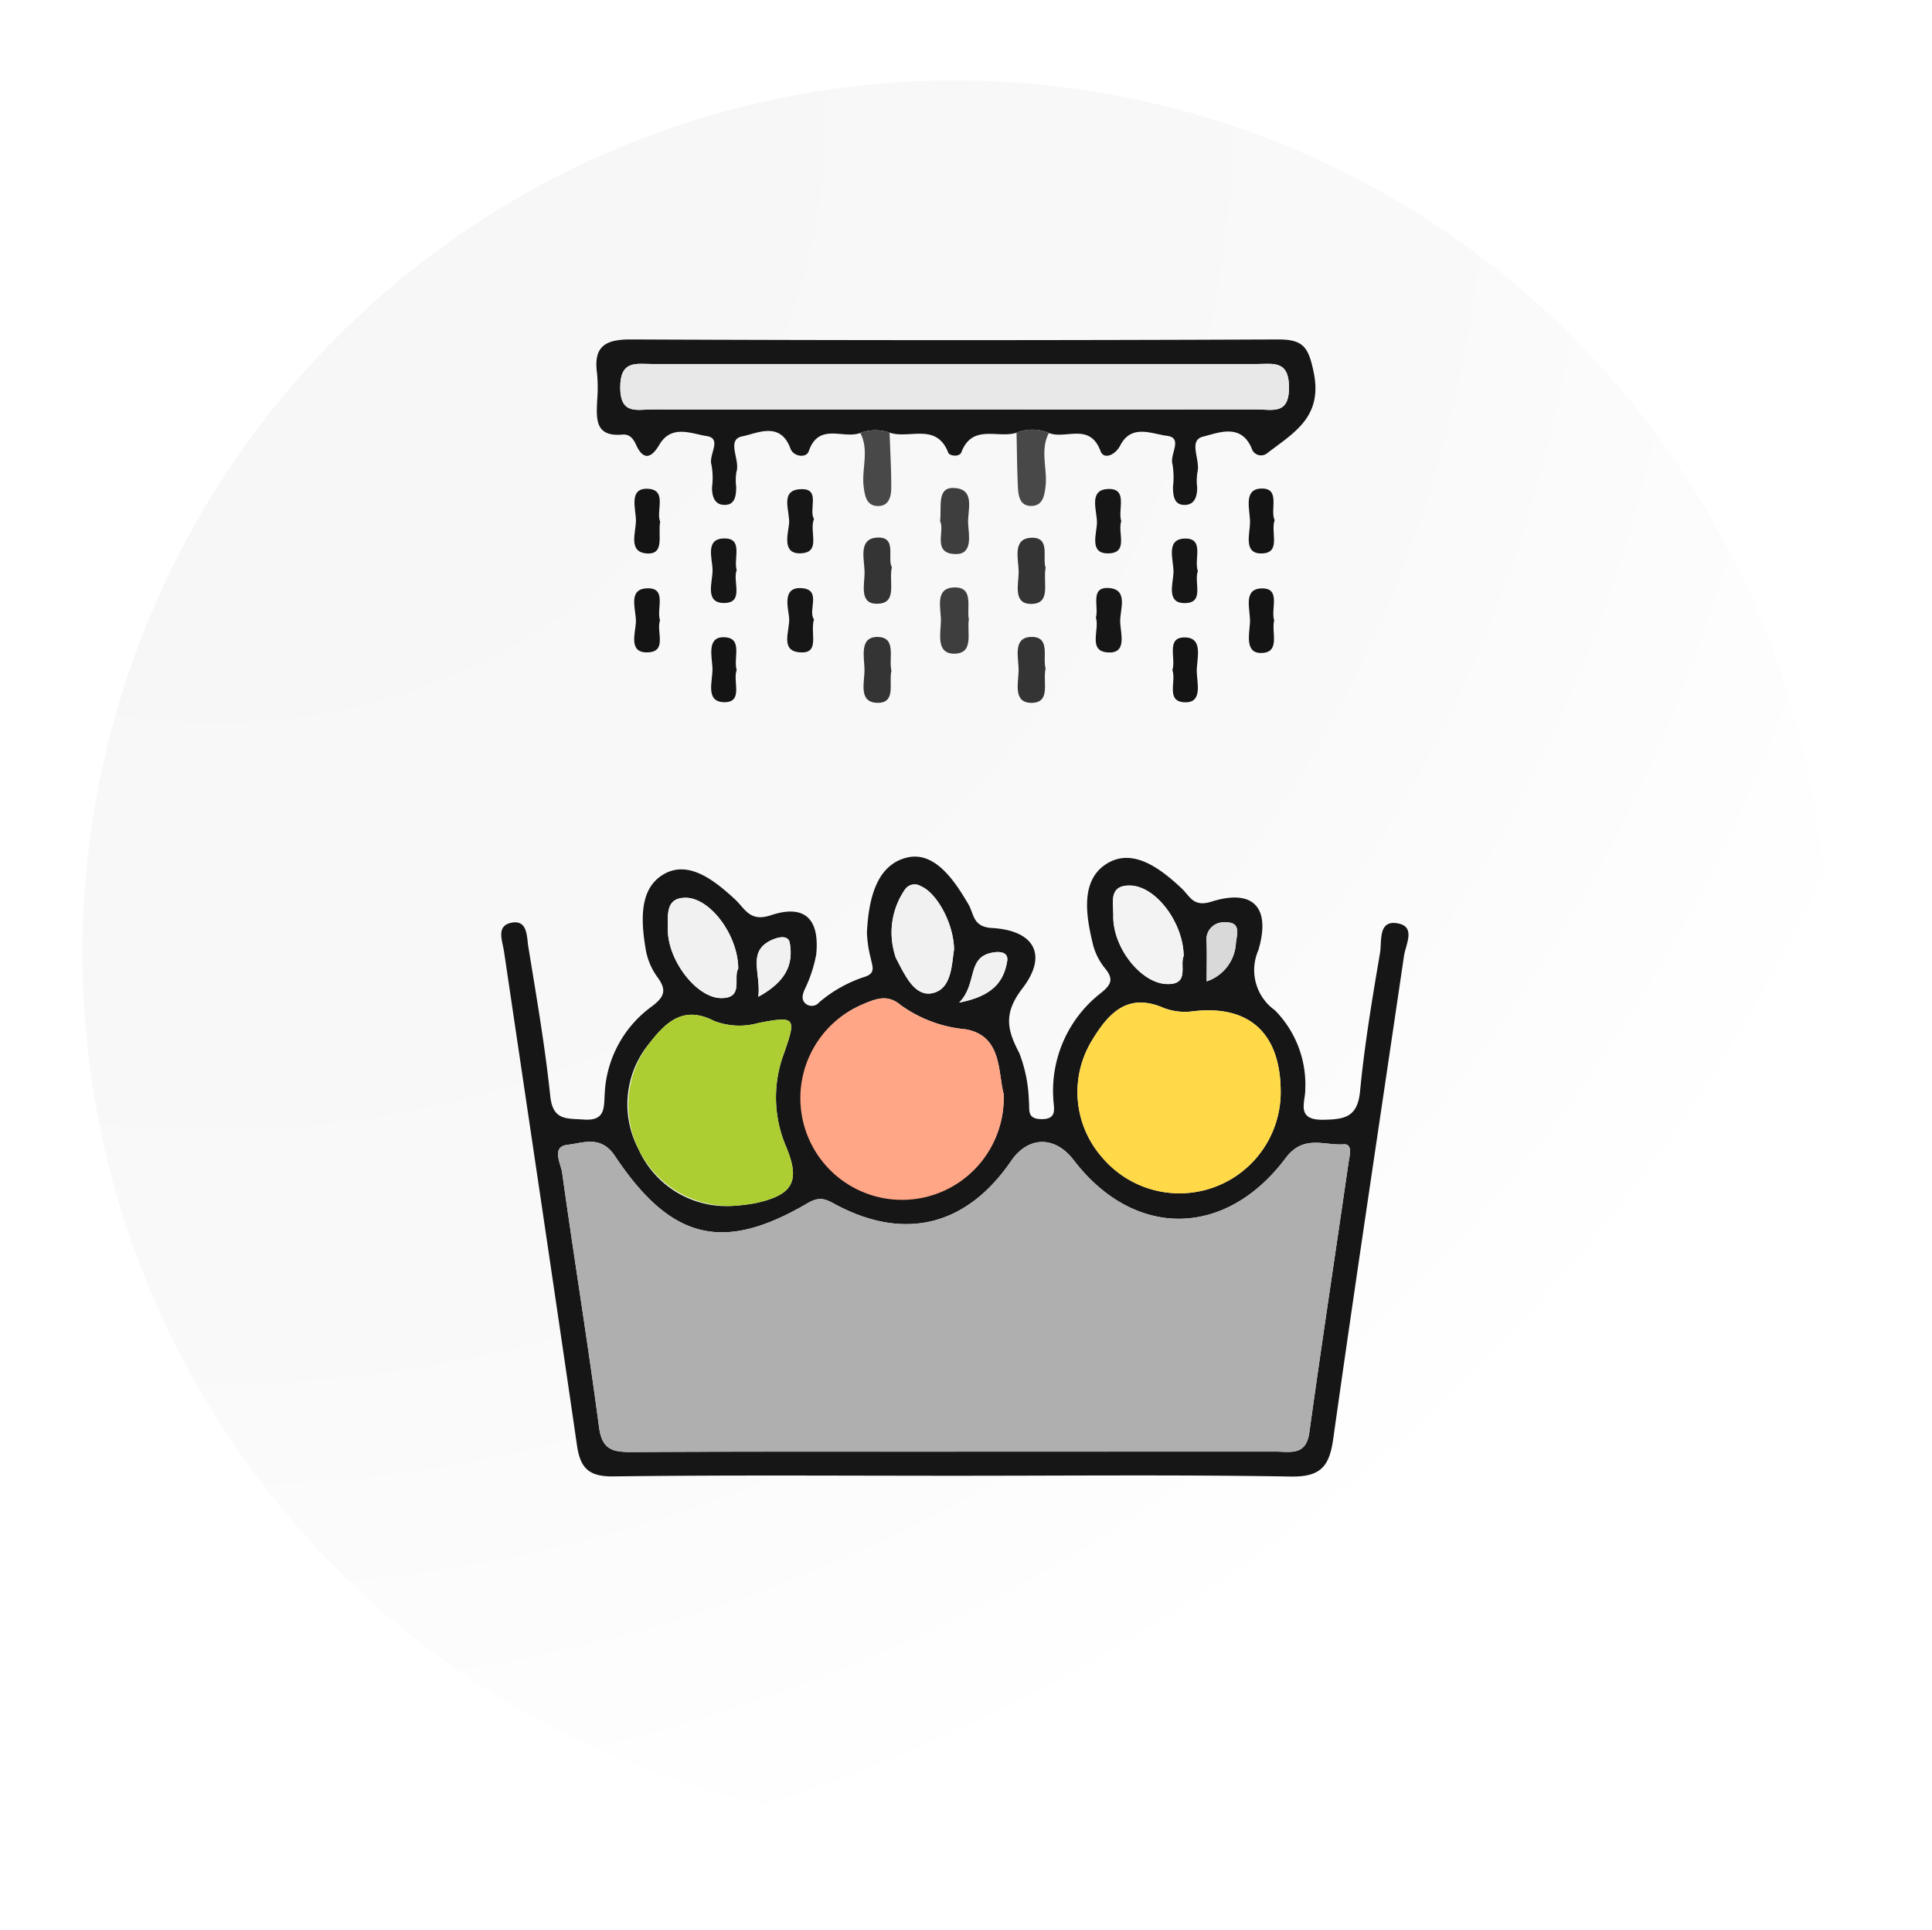 <svg xmlns="http://www.w3.org/2000/svg" xmlns:xlink="http://www.w3.org/1999/xlink" width="138.403" height="138.259" viewBox="0 0 138.403 138.259">
  <defs>
    <radialGradient id="radial-gradient" cx="0.076" cy="0.019" r="1.465" gradientTransform="translate(0.001)" gradientUnits="objectBoundingBox">
      <stop offset="0" stop-color="#f6f6f7"/>
      <stop offset="0.477" stop-color="#f9f9fa"/>
      <stop offset="0.715" stop-color="#fff"/>
    </radialGradient>
    <filter id="Trazado_40937" x="0" y="0" width="138.403" height="138.259" filterUnits="userSpaceOnUse">
      <feOffset dy="7" input="SourceAlpha"/>
      <feGaussianBlur stdDeviation="2.5" result="blur"/>
      <feFlood flood-opacity="0.102"/>
      <feComposite operator="in" in2="blur"/>
      <feComposite in="SourceGraphic"/>
    </filter>
    <clipPath id="clip-path">
      <rect id="Rectángulo_361944" data-name="Rectángulo 361944" width="64.995" height="81.447" fill="none"/>
    </clipPath>
  </defs>
  <g id="Grupo_1084752" data-name="Grupo 1084752" transform="translate(-1119.097 -3579.967)">
    <g transform="matrix(1, 0, 0, 1, 1119.1, 3579.97)" filter="url(#Trazado_40937)">
      <path id="Trazado_40937-2" data-name="Trazado 40937" d="M318.88,2207.409a62.5,62.5,0,1,0-62.5,62.5A62.252,62.252,0,0,0,318.88,2207.409Z" transform="translate(-187.98 -2146.15)" fill="url(#radial-gradient)"/>
    </g>
    <g id="Grupo_1084498" data-name="Grupo 1084498" transform="translate(1155.003 3604.28)">
      <g id="Grupo_1084497" data-name="Grupo 1084497" clip-path="url(#clip-path)">
        <path id="Trazado_725954" data-name="Trazado 725954" d="M32.427,112.576c-8.132,0-16.264-.059-24.395.046-1.762.022-2.37-.6-2.605-2.223C3.713,98.6,1.946,86.813.2,75.021c-.115-.771-.586-1.83.525-2.055,1.169-.237,1.1.988,1.213,1.7.58,3.565,1.2,7.131,1.576,10.721C3.7,87.143,4.678,86.972,5.9,87.062c1.591.118,1.447-.87,1.515-1.868a8.179,8.179,0,0,1,3.366-6.229c.927-.692,1.092-1.182.4-2.117a4.742,4.742,0,0,1-.831-1.978c-.333-2.005-.51-4.4,1.365-5.42,1.758-.954,3.583.507,5.014,1.821.735.675,1.062,1.667,2.582,1.159,2.422-.809,3.52.253,3.251,2.834a10.064,10.064,0,0,1-.851,2.539c-.148.374-.207.7.105.966a.687.687,0,0,0,.959-.1,9.559,9.559,0,0,1,3.287-1.837c.8-.258.509-.778.419-1.285a8.685,8.685,0,0,1-.282-1.871c.109-2.249.611-4.82,2.848-5.374,1.981-.49,3.4,1.591,4.431,3.36.4.693.3,1.6,1.676,1.681,3.046.172,4.019,1.934,2.183,4.324-1.356,1.764-1.119,2.946-.223,4.633a10.335,10.335,0,0,1,.685,3.418c.081.6-.185,1.274.836,1.313,1.257.048.938-.807.914-1.469a8.871,8.871,0,0,1,3.444-7.59c.7-.569.887-.968.286-1.712a4.476,4.476,0,0,1-.87-1.668c-.51-2.065-.937-4.584.884-5.8,1.887-1.261,3.9.252,5.458,1.721.594.559.82,1.355,2.129.942,2.951-.931,4.28.371,3.36,3.477a3.528,3.528,0,0,0,1.173,4.292A7.564,7.564,0,0,1,57.6,84.887c.02.9-.712,2.223,1.282,2.19,1.543-.025,2.464-.18,2.643-2.046.319-3.323.873-6.626,1.433-9.92.141-.827-.173-2.424,1.347-2.084,1.207.269.484,1.515.363,2.342C62.974,86.9,61.226,98.416,59.6,109.953c-.28,1.984-.925,2.716-3.05,2.679-8.039-.137-16.082-.055-24.124-.056m0-1.73q11.526,0,23.052,0c1.04,0,2.178.319,2.41-1.356.894-6.445,1.878-12.877,2.807-19.317.069-.478.338-1.388-.341-1.336-1.393.106-2.877-.726-4.154.979-4.331,5.786-10.9,5.772-15.192.149-1.335-1.749-3.254-1.725-4.472.054-3.162,4.619-7.553,5.753-12.449,3.2-.693-.362-1.163-.741-2.122-.176-6.071,3.574-9.8,2.666-13.833-3.39-1-1.494-2.289-.9-3.367-.783-1.216.131-.489,1.346-.4,2,.848,6.086,1.839,12.153,2.646,18.245.217,1.637,1.031,1.769,2.36,1.761,7.684-.043,15.368-.021,23.052-.027m23.415-25.86C55.8,80.859,53.571,78.851,49.6,79.3a4.291,4.291,0,0,1-2.119-.223c-2.648-1.162-4.017.422-5.178,2.345a7.082,7.082,0,0,0,.717,8.317,7.251,7.251,0,0,0,12.817-4.757m-19.845.248c-.422-1.614-.114-4.161-2.717-4.632a9.374,9.374,0,0,1-4.684-1.753c-.953-.805-1.826-.4-2.749-.011a7.257,7.257,0,1,0,10.15,6.4M16.629,93.243a13.347,13.347,0,0,0,1.566-.189c2.73-.592,3.247-1.572,2.207-4.065a8.931,8.931,0,0,1-.166-6.608c.926-2.637.856-2.74-1.783-2.242a5.031,5.031,0,0,1-3.2-.138c-2.147-1.11-3.412.03-4.573,1.52a6.862,6.862,0,0,0-.858,7.639,6.909,6.909,0,0,0,6.809,4.084M32.438,74.908c-.014-1.9-1.246-4.089-2.376-4.559a.841.841,0,0,0-1.159.265,5.434,5.434,0,0,0-.7,4.656,1.1,1.1,0,0,0,.088.255c.591,1.121,1.282,2.7,2.519,2.5,1.453-.238,1.452-2.016,1.623-3.114M16.979,76.255c0-2.393-2.02-5.119-3.818-5.082-1.427.03-1.2,1.291-1.225,2.187-.057,2.241,2.035,4.987,3.811,5,1.662.017.847-1.46,1.232-2.11m31.909-.9c-.024-2.4-1.983-4.987-3.8-5.05-1.628-.057-1.219,1.272-1.243,2.12-.066,2.285,1.95,4.843,3.787,4.933,1.713.084.957-1.335,1.253-2m1.649,1.813a3.059,3.059,0,0,0,2.091-2.679c.044-.611.455-1.6-.783-1.547a1.224,1.224,0,0,0-1.315,1.374c.033.882.007,1.765.007,2.852m-32.115,1.1c1.983-1.086,2.521-2.313,2.25-3.858-.1-.541-.722-.438-1.141-.271-1.992.793-.911,2.363-1.109,4.129m14.389.417c2.35-.457,3.186-1.453,3.436-2.971.1-.625-.472-.689-.916-.631-2.051.271-1.155,2.2-2.52,3.6" transform="translate(0 -31.187)" fill="#161616"/>
        <path id="Trazado_725955" data-name="Trazado 725955" d="M31.459,6.695c-1.2.472-2.969-.785-3.691,1.308-.184.532-1.108.378-1.309-.18-.724-2-2.412-1.085-3.441-.886-1.195.231-.149,1.669-.43,2.539a3.7,3.7,0,0,0-.02,1.079c0,.675-.092,1.379-.964,1.287-.613-.065-.773-.661-.768-1.245A5.227,5.227,0,0,0,20.8,8.98c-.235-.711.8-1.886-.352-2.061-1.078-.164-2.52-.855-3.386.623-.572.978-1.151,1.143-1.666,0-.214-.475-.488-.771-.985-.727-1.991.174-1.855-1.165-1.8-2.472a11.055,11.055,0,0,0-.009-1.9C12.34.538,13.13-.008,15.02,0Q38.194.1,61.369,0c1.838-.008,2.2.556,2.573,2.372.653,3.2-1.442,4.318-3.32,5.765A.7.7,0,0,1,59.5,7.812C58.734,5.963,57.08,6.7,56.016,6.96c-1.1.267-.165,1.683-.408,2.561a4.028,4.028,0,0,0-.017,1.08c.007.584-.153,1.179-.769,1.243-.874.09-.96-.615-.963-1.289a5.67,5.67,0,0,0-.035-1.618c-.221-.7.788-1.89-.4-2.036-1.071-.131-2.538-.867-3.337.681C49.719,8.3,48.9,8.622,48.67,8c-.771-2.079-2.5-.821-3.7-1.3a3.044,3.044,0,0,0-2.319-.02c-1.322.432-3.166-.659-3.951,1.4-.137.359-.847.272-.941.03-.846-2.185-2.811-.952-4.2-1.436a3.155,3.155,0,0,0-2.1.022m6.759-1.681q10.831,0,21.662,0c1.1,0,2.308.4,2.292-1.6-.016-1.933-1.131-1.655-2.293-1.654q-21.663,0-43.325,0c-1.161,0-2.279-.28-2.291,1.654-.012,1.991,1.184,1.6,2.293,1.6q10.831.009,21.662.007" transform="translate(-5.736 0)" fill="#161616"/>
        <path id="Trazado_725956" data-name="Trazado 725956" d="M67.993,12.116a3.039,3.039,0,0,1,2.319.02c-.661,1.259-.075,2.6-.246,3.894-.087.661-.217,1.307-.988,1.332-.827.027-.952-.688-.983-1.319-.063-1.308-.071-2.618-.1-3.927" transform="translate(-31.079 -5.438)" fill="#484848"/>
        <path id="Trazado_725957" data-name="Trazado 725957" d="M47.379,12.171a3.156,3.156,0,0,1,2.1-.022c.044,1.319.123,2.637.118,3.956,0,.632-.173,1.337-1,1.3-.773-.039-.881-.694-.971-1.349-.176-1.29.419-2.627-.248-3.881" transform="translate(-21.657 -5.476)" fill="#484848"/>
        <path id="Trazado_725958" data-name="Trazado 725958" d="M49.828,28.263c-.234,1.035.4,2.507-.927,2.61-1.475.114-1.014-1.382-1.026-2.256-.012-.906-.464-2.362.835-2.472,1.54-.131.757,1.459,1.118,2.118" transform="translate(-21.844 -11.948)" fill="#343434"/>
        <path id="Trazado_725959" data-name="Trazado 725959" d="M59.963,35.005c-.149.935.379,2.4-.975,2.456-1.4.053-1.047-1.413-1.027-2.323s-.473-2.363.928-2.419c1.465-.059.9,1.428,1.074,2.286" transform="translate(-26.463 -14.955)" fill="#3e3e3e"/>
        <path id="Trazado_725960" data-name="Trazado 725960" d="M78.459,34.907c.223-.784-.446-2.2.916-2.116,1.435.086.807,1.541.822,2.4.015.834.556,2.371-.97,2.206-1.334-.144-.494-1.641-.769-2.488" transform="translate(-35.857 -14.987)" fill="#161616"/>
        <path id="Trazado_725961" data-name="Trazado 725961" d="M80.234,22.033c-.282.817.573,2.314-.969,2.308-1.321,0-.795-1.394-.771-2.165.026-.865-.634-2.372.764-2.445,1.5-.078.712,1.466.976,2.3" transform="translate(-35.818 -9.018)" fill="#161616"/>
        <path id="Trazado_725962" data-name="Trazado 725962" d="M57.91,21.969c.124-1.045-.243-2.411.961-2.376,1.622.047.989,1.612,1.048,2.572.052.826.347,2.187-.9,2.163-1.713-.033-.739-1.675-1.111-2.359" transform="translate(-26.471 -8.955)" fill="#3e3e3e"/>
        <path id="Trazado_725963" data-name="Trazado 725963" d="M39.655,35.047c-.286.924.407,2.352-.832,2.362-1.725.013-.85-1.61-.95-2.505-.084-.761-.478-2.152.836-2.1,1.563.061.472,1.607.946,2.244" transform="translate(-17.25 -14.993)" fill="#161616"/>
        <path id="Trazado_725964" data-name="Trazado 725964" d="M49.806,41.67c-.215.847.382,2.344-1.036,2.294-1.356-.047-.878-1.511-.893-2.4s-.39-2.359.975-2.316c1.343.042.739,1.532.954,2.426" transform="translate(-21.853 -17.938)" fill="#343434"/>
        <path id="Trazado_725965" data-name="Trazado 725965" d="M70.142,41.5c-.219.957.4,2.441-.983,2.465s-.956-1.453-.949-2.328-.453-2.366.905-2.393c1.4-.028.8,1.47,1.027,2.256" transform="translate(-31.145 -17.937)" fill="#343434"/>
        <path id="Trazado_725966" data-name="Trazado 725966" d="M39.658,21.882c-.376.907.566,2.408-.963,2.463-1.326.047-.908-1.343-.824-2.1.1-.894-.764-2.521.965-2.495,1.285.02.425,1.481.821,2.136" transform="translate(-17.252 -9.026)" fill="#161616"/>
        <path id="Trazado_725967" data-name="Trazado 725967" d="M70.136,28.32c-.2,1.024.4,2.5-.929,2.577-1.456.088-1-1.415-1-2.291-.007-.895-.465-2.363.861-2.441,1.463-.086.807,1.442,1.073,2.155" transform="translate(-31.138 -11.958)" fill="#343434"/>
        <path id="Trazado_725968" data-name="Trazado 725968" d="M90.354,28.606c-.307.813.536,2.33-1.009,2.286-1.255-.036-.758-1.415-.737-2.2.023-.866-.589-2.374.788-2.421,1.476-.049.652,1.507.959,2.333" transform="translate(-40.449 -12.009)" fill="#161616"/>
        <path id="Trazado_725969" data-name="Trazado 725969" d="M29.51,28.523c-.308.793.564,2.336-.881,2.355s-.834-1.509-.845-2.356-.583-2.334.942-2.266c1.238.056.553,1.443.784,2.267" transform="translate(-12.644 -12.001)" fill="#161616"/>
        <path id="Trazado_725970" data-name="Trazado 725970" d="M19.394,35.127c-.292.8.58,2.3-.957,2.292-1.3,0-.808-1.383-.77-2.153.042-.861-.624-2.362.765-2.433,1.505-.077.686,1.467.962,2.294" transform="translate(-8.019 -15.006)" fill="#141414"/>
        <path id="Trazado_725971" data-name="Trazado 725971" d="M100.493,21.925c-.312.911.521,2.417-1,2.393-1.227-.019-.778-1.4-.762-2.195.018-.888-.523-2.4.782-2.452,1.437-.056.63,1.521.976,2.254" transform="translate(-45.088 -8.991)" fill="#141414"/>
        <path id="Trazado_725972" data-name="Trazado 725972" d="M19.406,22.059c-.175.943.343,2.327-.909,2.275-1.435-.06-.815-1.528-.826-2.381-.011-.835-.551-2.372.925-2.248,1.323.111.491,1.64.811,2.353" transform="translate(-8.02 -9.004)" fill="#141414"/>
        <path id="Trazado_725973" data-name="Trazado 725973" d="M29.526,41.638c-.306.8.531,2.362-.946,2.3-1.334-.055-.752-1.561-.789-2.442-.034-.811-.409-2.2.768-2.207,1.479-.014.7,1.491.968,2.349" transform="translate(-12.659 -17.959)" fill="#141414"/>
        <path id="Trazado_725974" data-name="Trazado 725974" d="M88.564,41.655c.276-.852-.507-2.407.952-2.34,1.3.06.771,1.563.793,2.456.02.807.416,2.182-.784,2.188-1.493.007-.661-1.5-.961-2.3" transform="translate(-40.482 -17.97)" fill="#141414"/>
        <path id="Trazado_725975" data-name="Trazado 725975" d="M100.458,35.129c-.214.866.482,2.34-.949,2.342-1.165,0-.825-1.371-.783-2.184.046-.881-.533-2.372.787-2.439,1.48-.074.678,1.473.945,2.281" transform="translate(-45.087 -15.014)" fill="#141414"/>
        <path id="Trazado_725976" data-name="Trazado 725976" d="M35.847,128.045c-7.684,0-15.368-.019-23.052.024-1.329.007-2.143-.125-2.36-1.762-.807-6.091-1.8-12.158-2.646-18.244-.091-.655-.818-1.87.4-2,1.078-.117,2.372-.711,3.367.783,4.037,6.056,7.762,6.964,13.833,3.39.958-.564,1.428-.186,2.122.176,4.9,2.553,9.287,1.419,12.449-3.2,1.218-1.78,3.137-1.8,4.472-.054,4.293,5.623,10.861,5.637,15.192-.149,1.276-1.7,2.761-.873,4.154-.979.68-.052.41.858.341,1.336-.929,6.44-1.913,12.872-2.807,19.316-.232,1.675-1.371,1.356-2.41,1.357q-11.526.01-23.052.007" transform="translate(-3.424 -48.382)" fill="#afafaf"/>
        <path id="Trazado_725977" data-name="Trazado 725977" d="M90.594,93.79a7.251,7.251,0,0,1-12.817,4.757,7.083,7.083,0,0,1-.718-8.317c1.162-1.924,2.531-3.507,5.179-2.345a4.291,4.291,0,0,0,2.119.223c3.969-.453,6.2,1.555,6.236,5.682" transform="translate(-34.755 -39.991)" fill="#ffd947"/>
        <path id="Trazado_725978" data-name="Trazado 725978" d="M54.048,93.784a7.285,7.285,0,1,1-10.15-6.4c.923-.393,1.8-.794,2.749.011a9.369,9.369,0,0,0,4.684,1.753c2.6.471,2.3,3.019,2.717,4.632" transform="translate(-18.055 -39.737)" fill="#ffa686"/>
        <path id="Trazado_725979" data-name="Trazado 725979" d="M24.237,102.78a7.227,7.227,0,0,1-5.951-11.723c1.162-1.489,2.426-2.629,4.573-1.52a5.031,5.031,0,0,0,3.2.138c2.64-.5,2.709-.395,1.783,2.242a8.933,8.933,0,0,0,.166,6.608c1.041,2.494.523,3.473-2.207,4.065a13.466,13.466,0,0,1-1.566.189" transform="translate(-7.608 -40.724)" fill="#adce32"/>
        <path id="Trazado_725980" data-name="Trazado 725980" d="M56,76.593c-.17,1.1-.17,2.876-1.622,3.115-1.237.2-1.928-1.376-2.52-2.5a1.087,1.087,0,0,1-.088-.255,5.438,5.438,0,0,1,.7-4.656.84.84,0,0,1,1.159-.264c1.13.469,2.362,2.662,2.376,4.558" transform="translate(-23.565 -32.873)" fill="#f1f1f1"/>
        <path id="Trazado_725981" data-name="Trazado 725981" d="M27.028,78.734c-.385.65.43,2.127-1.232,2.11-1.775-.018-3.868-2.763-3.811-5,.023-.9-.2-2.157,1.225-2.187,1.8-.038,3.813,2.688,3.818,5.081" transform="translate(-10.049 -33.666)" fill="#f1f1f1"/>
        <path id="Trazado_725982" data-name="Trazado 725982" d="M85.782,77.1c-.3.668.46,2.087-1.253,2-1.837-.091-3.852-2.649-3.787-4.933.024-.848-.385-2.178,1.243-2.12,1.814.064,3.773,2.652,3.8,5.05" transform="translate(-36.894 -32.931)" fill="#f3f3f3"/>
        <path id="Trazado_725983" data-name="Trazado 725983" d="M93.081,81.127c0-1.087.026-1.97-.007-2.852A1.224,1.224,0,0,1,94.389,76.9c1.238-.056.826.937.783,1.547a3.06,3.06,0,0,1-2.091,2.679" transform="translate(-42.543 -35.15)" fill="#d9d9d9"/>
        <path id="Trazado_725984" data-name="Trazado 725984" d="M33.833,83.128c.2-1.766-.883-3.336,1.109-4.129.42-.167,1.046-.27,1.141.271.271,1.546-.268,2.773-2.25,3.858" transform="translate(-15.411 -36.049)" fill="#f1f1f1"/>
        <path id="Trazado_725985" data-name="Trazado 725985" d="M60.436,84.438c1.365-1.4.469-3.331,2.52-3.6.444-.059,1.018.006.916.631-.25,1.518-1.086,2.514-3.436,2.971" transform="translate(-27.625 -36.942)" fill="#f1f1f1"/>
        <path id="Trazado_725986" data-name="Trazado 725986" d="M39.659,6.477q-10.831,0-21.662,0c-1.109,0-2.3.395-2.293-1.6.012-1.934,1.13-1.655,2.291-1.654q21.663,0,43.325,0c1.162,0,2.277-.279,2.293,1.654.016,2-1.192,1.6-2.292,1.6q-10.832.015-21.662,0" transform="translate(-7.178 -1.465)" fill="#e8e8e8"/>
      </g>
    </g>
  </g>
</svg>

